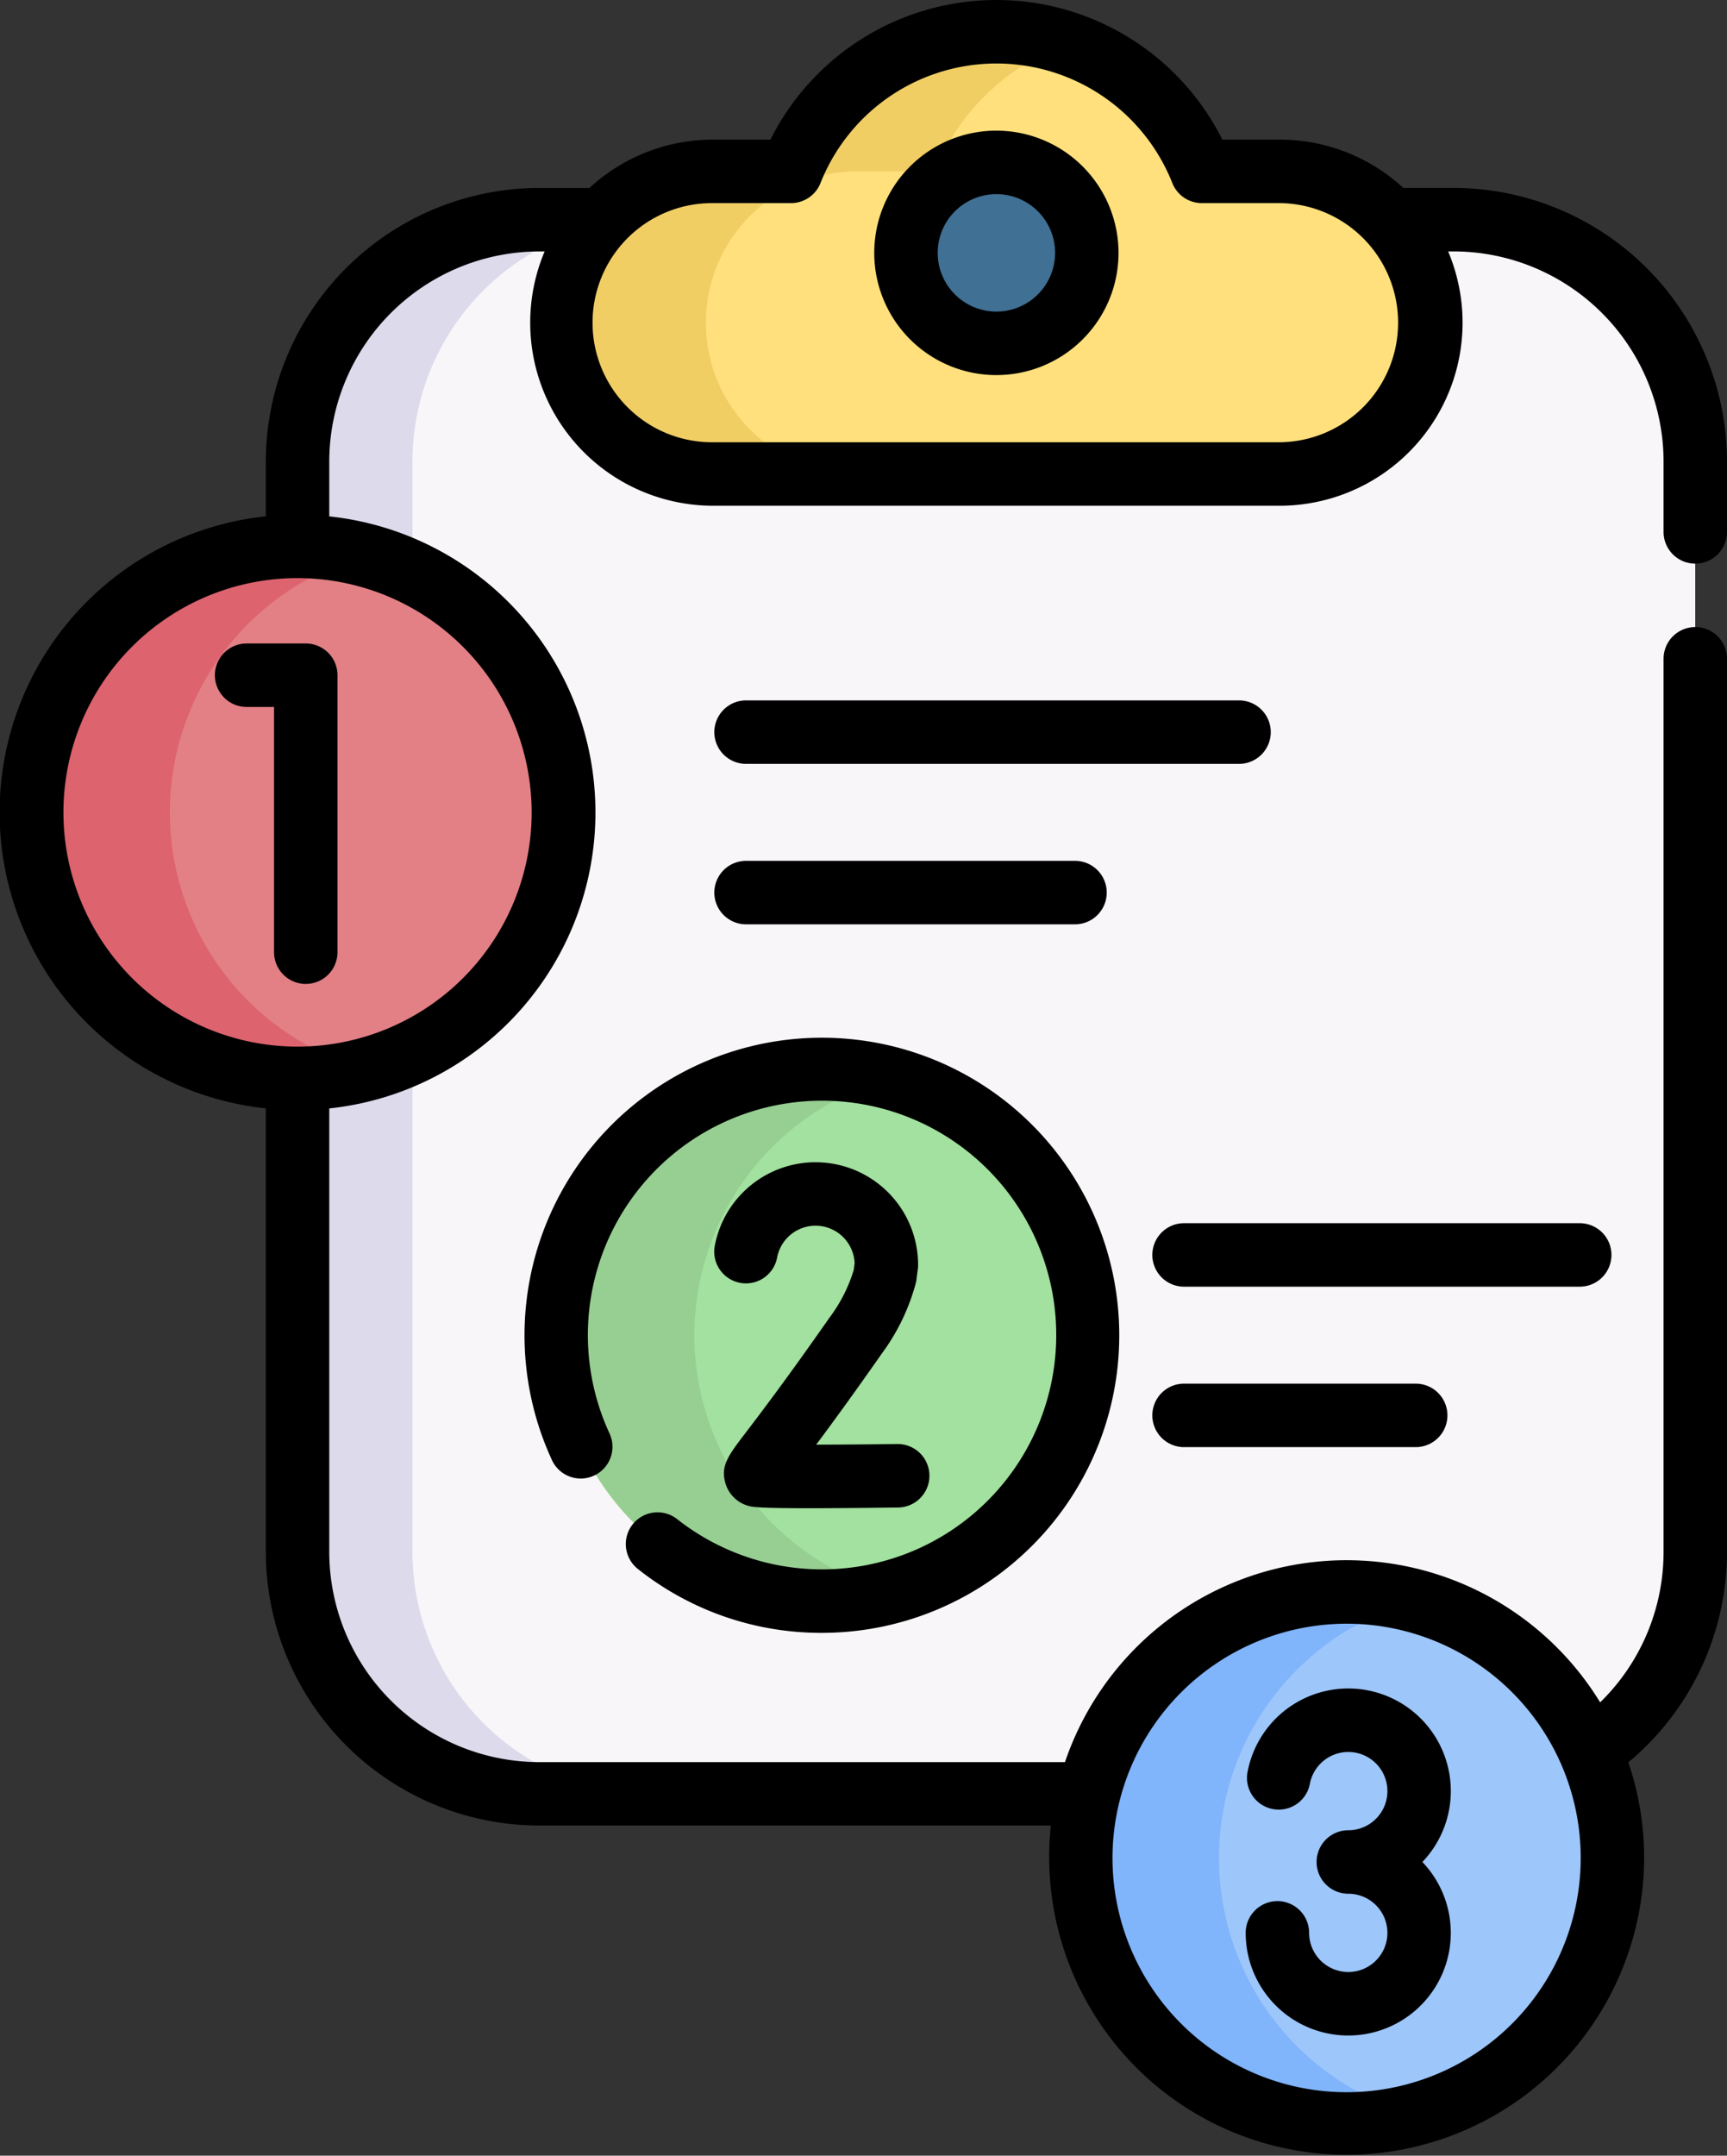 <svg xmlns="http://www.w3.org/2000/svg" width="173" height="215.804" viewBox="0 0 173 215.804">
  <rect x="0" y="0" width="173" height="215.804" fill="#333333" stroke="none"/>
  <g id="requisito" transform="translate(0 -1.313)">
    <g id="Grupo_32785" data-name="Grupo 32785" transform="translate(3.177 4.49)">
      <path id="Trazado_30034" data-name="Trazado 30034" d="M186.152,210.813H94.565A24.213,24.213,0,0,1,70.352,186.6V77.441A24.213,24.213,0,0,1,94.565,53.228h91.587a24.213,24.213,0,0,1,24.213,24.213V186.6A24.213,24.213,0,0,1,186.152,210.813Z" transform="translate(-43.724 -34.41)" fill="#f9f6f9"/>
      <path id="Trazado_30035" data-name="Trazado 30035" d="M106.081,210.816H94.568A24.213,24.213,0,0,1,70.352,186.6V77.443A24.212,24.212,0,0,1,94.568,53.231h11.513A24.211,24.211,0,0,0,81.869,77.443V186.6a24.211,24.211,0,0,0,24.212,24.216Z" transform="translate(-43.724 -34.412)" fill="#dddaec"/>
      <path id="Trazado_30036" data-name="Trazado 30036" d="M196.964,22.791a22.135,22.135,0,0,0-41.154,0h-7.8a15.148,15.148,0,0,0,0,30.3h56.748a15.148,15.148,0,1,0,0-30.3Z" transform="translate(-79.752 -8.813)" fill="#ffe07d"/>
      <path id="Trazado_30037" data-name="Trazado 30037" d="M183.6,10.021a22.181,22.181,0,0,0-13.363,12.768h-7.8a15.149,15.149,0,0,0,0,30.3H148.013a15.149,15.149,0,1,1,0-30.3h7.794a22.142,22.142,0,0,1,27.8-12.768Z" transform="translate(-79.752 -8.812)" fill="#f1ce64"/>
      <circle id="Elipse_539" data-name="Elipse 539" cx="9.057" cy="9.057" r="9.057" transform="translate(87.578 13.08)" fill="#407093"/>
      <g id="Grupo_32782" data-name="Grupo 32782" transform="translate(0 51.519)">
        <circle id="Elipse_540" data-name="Elipse 540" cx="26.628" cy="26.628" r="26.628" transform="translate(0 0.001)" fill="#e28086"/>
        <path id="Trazado_30038" data-name="Trazado 30038" d="M41.052,182.762a26.63,26.63,0,1,1,0-51.436,26.633,26.633,0,0,0,0,51.436Z" transform="translate(-7.501 -130.414)" fill="#dd636e"/>
      </g>
      <g id="Grupo_32783" data-name="Grupo 32783" transform="translate(52.544 103.855)">
        <circle id="Elipse_541" data-name="Elipse 541" cx="26.628" cy="26.628" r="26.628" transform="translate(0 0.001)" fill="#a2e19f"/>
        <path id="Trazado_30039" data-name="Trazado 30039" d="M165.074,306.294a26.629,26.629,0,1,1,0-51.436,26.633,26.633,0,0,0,0,51.436Z" transform="translate(-131.523 -253.946)" fill="#97cf92"/>
      </g>
      <g id="Grupo_32784" data-name="Grupo 32784" transform="translate(105.089 156.192)">
        <circle id="Elipse_542" data-name="Elipse 542" cx="26.628" cy="26.628" r="26.628" transform="translate(0 0.001)" fill="#9dc6fb"/>
        <path id="Trazado_30040" data-name="Trazado 30040" d="M289.1,429.827a26.63,26.63,0,1,1,0-51.436,26.633,26.633,0,0,0,0,51.436Z" transform="translate(-255.546 -377.479)" fill="#80b4fb"/>
      </g>
    </g>
    <g id="Grupo_32786" data-name="Grupo 32786" transform="translate(0 1.313)">
      <path id="Trazado_30041" data-name="Trazado 30041" d="M145.61,20.127h-5.034a18.254,18.254,0,0,0-12.389-4.837h-5.74a25.316,25.316,0,0,0-45.269,0H71.438a18.254,18.254,0,0,0-12.391,4.839H54.019a27.421,27.421,0,0,0-27.39,27.39V53a29.8,29.8,0,0,0,0,59.27v44.4a27.423,27.423,0,0,0,27.39,27.395h51.249a29.8,29.8,0,1,0,59.432,3.239,29.666,29.666,0,0,0-1.584-9.566A27.4,27.4,0,0,0,173,156.678V67.264a3.177,3.177,0,0,0-6.355,0v89.415a21.037,21.037,0,0,1-6.352,15.054,29.79,29.79,0,0,0-53.611,5.984H54.019a21.061,21.061,0,0,1-21.035-21.04v-44.4a29.8,29.8,0,0,0,0-59.269V47.519A21.059,21.059,0,0,1,54.019,26.484h.539A18.325,18.325,0,0,0,71.438,51.941h56.748a18.326,18.326,0,0,0,16.88-25.459h.544a21.061,21.061,0,0,1,21.035,21.039v7.041a3.177,3.177,0,0,0,6.355,0V47.521a27.424,27.424,0,0,0-27.39-27.394ZM134.894,163.86a23.451,23.451,0,1,1-23.451,23.451A23.477,23.477,0,0,1,134.894,163.86ZM53.257,82.638A23.451,23.451,0,1,1,29.806,59.187,23.478,23.478,0,0,1,53.257,82.638Zm74.929-37.051H71.438a11.971,11.971,0,1,1,0-23.941h7.8a3.178,3.178,0,0,0,2.953-2.005,18.958,18.958,0,0,1,35.247,0,3.178,3.178,0,0,0,2.953,2.005h7.8a11.971,11.971,0,0,1,0,23.941Z" transform="translate(0 -1.313)"/>
      <path id="Trazado_30042" data-name="Trazado 30042" d="M218.949,32.185A12.235,12.235,0,1,0,231.183,44.42a12.248,12.248,0,0,0-12.235-12.235Zm0,18.115a5.88,5.88,0,1,1,5.88-5.88A5.886,5.886,0,0,1,218.949,50.3Z" transform="translate(-119.136 -19.106)"/>
      <path id="Trazado_30043" data-name="Trazado 30043" d="M50.809,156.538a3.178,3.178,0,0,0,3.177,3.177h2.749v24.551a3.177,3.177,0,0,0,6.355,0V156.538a3.178,3.178,0,0,0-3.177-3.177H53.986A3.178,3.178,0,0,0,50.809,156.538Z" transform="translate(-29.283 -88.943)"/>
      <path id="Trazado_30044" data-name="Trazado 30044" d="M189.091,288a3.064,3.064,0,0,0,.056-.315l.137-1.072a3.117,3.117,0,0,0,.026-.4,10.273,10.273,0,0,0-20.352-1.988,3.178,3.178,0,1,0,6.236,1.225,3.918,3.918,0,0,1,7.758.59l-.086.669a15.346,15.346,0,0,1-2.422,4.774c-4.392,6.275-7.013,9.706-8.42,11.55-1.744,2.284-2.541,3.327-2,5.086a3.305,3.305,0,0,0,2.148,2.177c.424.141.831.277,6.219.277,2.116,0,5-.021,8.956-.071a3.178,3.178,0,0,0-.08-6.355c-2.775.035-5.719.058-8.165.063,1.537-2.056,3.671-4.972,6.548-9.083A21.1,21.1,0,0,0,189.091,288Z" transform="translate(-97.341 -159.587)"/>
      <path id="Trazado_30045" data-name="Trazado 30045" d="M134.85,295.2a3.178,3.178,0,0,0,.527,4.463,29.507,29.507,0,0,0,18.449,6.394,29.789,29.789,0,1,0-27.077-17.336,3.178,3.178,0,1,0,5.771-2.662,23.459,23.459,0,1,1,6.793,8.614A3.178,3.178,0,0,0,134.85,295.2Z" transform="translate(-71.478 -142.594)"/>
      <path id="Trazado_30046" data-name="Trazado 30046" d="M304.806,428.674a3.93,3.93,0,0,1-3.879-3.367,3.97,3.97,0,0,1-.038-.551,3.177,3.177,0,1,0-6.355,0,10.454,10.454,0,0,0,.1,1.429,10.273,10.273,0,1,0,17.6-8.524,10.271,10.271,0,1,0-17.5-9.083,3.178,3.178,0,1,0,6.236,1.225,3.918,3.918,0,1,1,3.844,4.681,3.177,3.177,0,0,0,0,6.355,3.917,3.917,0,1,1,0,7.834Z" transform="translate(-169.749 -231.259)"/>
      <path id="Trazado_30047" data-name="Trazado 30047" d="M224.639,169.989a3.178,3.178,0,0,0-3.177-3.177H172.076a3.177,3.177,0,0,0,0,6.355h49.386A3.178,3.178,0,0,0,224.639,169.989Z" transform="translate(-97.342 -96.696)"/>
      <path id="Trazado_30048" data-name="Trazado 30048" d="M205.03,211.079a3.177,3.177,0,0,0,0-6.355H172.076a3.177,3.177,0,0,0,0,6.355Z" transform="translate(-97.342 -118.546)"/>
      <path id="Trazado_30049" data-name="Trazado 30049" d="M318.456,293.522a3.178,3.178,0,0,0-3.177-3.177H275.641a3.177,3.177,0,0,0,0,6.355h39.637a3.178,3.178,0,0,0,3.177-3.177Z" transform="translate(-157.03 -167.892)"/>
      <path id="Trazado_30050" data-name="Trazado 30050" d="M275.641,328.257a3.177,3.177,0,0,0,0,6.355h23.206a3.177,3.177,0,0,0,0-6.355Z" transform="translate(-157.03 -189.742)"/>
    </g>
  </g>
</svg>
